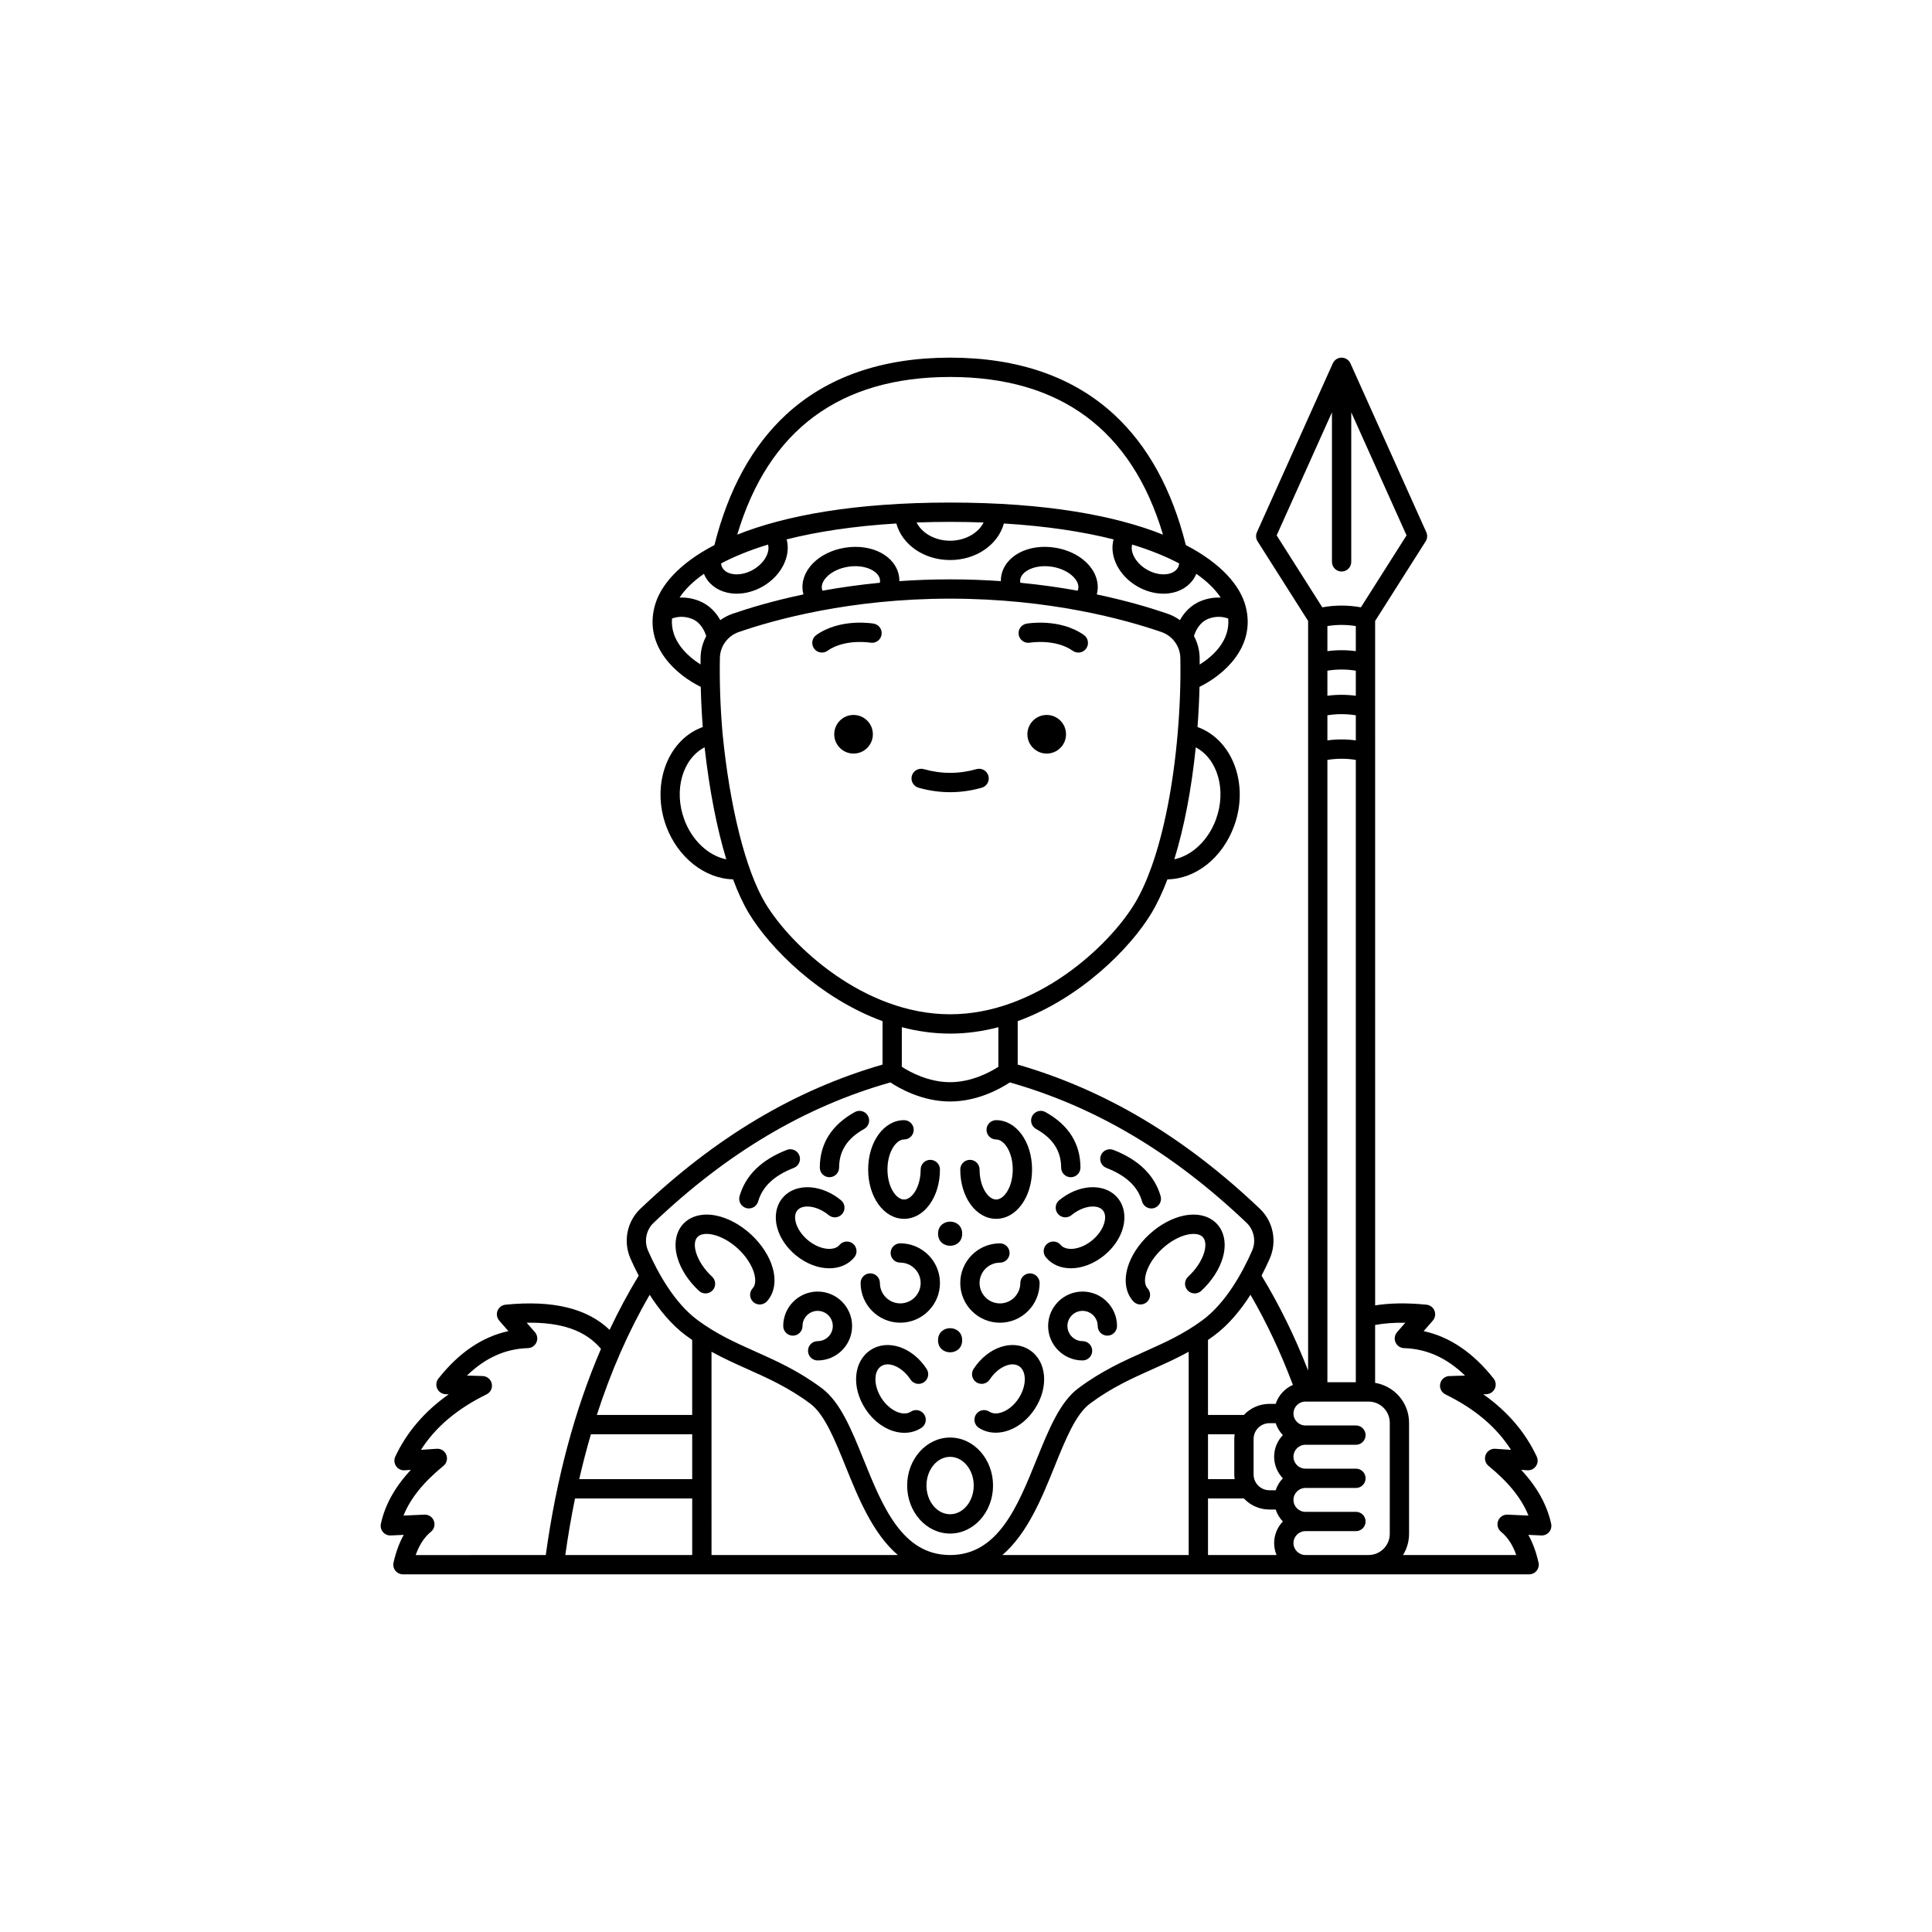 <?xml version="1.0" encoding="UTF-8"?>
<svg width="752pt" height="752pt" version="1.1" viewBox="0 0 752 752" xmlns="http://www.w3.org/2000/svg">
 <defs>
  <clipPath id="a">
   <path d="m148 139.21h456v473.58h-456z"/>
  </clipPath>
 </defs>
 <path d="m414.93 285.8c0 4.152-3.367 7.516-7.519 7.516-4.148 0-7.516-3.363-7.516-7.516s3.367-7.516 7.516-7.516c4.152 0 7.519 3.363 7.519 7.516"/>
 <path d="m400.86 250.15c0.098-0.02 9.914-1.625 16.703 3.16 0.656 0.465 1.414 0.688 2.16 0.688 1.18 0 2.344-0.555 3.074-1.594 1.195-1.695 0.789-4.043-0.906-5.238-9.379-6.609-21.805-4.516-22.328-4.422-2.039 0.359-3.398 2.301-3.047 4.344 0.359 2.043 2.305 3.406 4.344 3.062z"/>
 <path d="m339.75 285.8c0 4.152-3.367 7.516-7.516 7.516-4.152 0-7.519-3.363-7.519-7.516s3.367-7.516 7.519-7.516c4.148 0 7.516 3.363 7.516 7.516"/>
 <path d="m340.08 242.74c-0.523-0.094-12.949-2.188-22.328 4.422-1.695 1.195-2.106 3.539-0.906 5.238 0.73 1.039 1.895 1.594 3.074 1.594 0.746 0 1.504-0.223 2.16-0.688 6.762-4.766 16.531-3.188 16.699-3.16 2.035 0.359 3.984-1.008 4.348-3.051 0.363-2.043-1-3.996-3.047-4.356z"/>
 <path d="m382.12 306.61c1.996-0.566 3.156-2.644 2.594-4.641-0.566-1.996-2.644-3.16-4.641-2.594-6.82 1.93-13.684 1.93-20.504 0-2-0.566-4.074 0.598-4.641 2.594-0.566 1.996 0.598 4.074 2.594 4.641 4.074 1.152 8.215 1.738 12.301 1.738 4.082 0 8.223-0.586 12.297-1.738z"/>
 <g clip-path="url(#a)">
  <path d="m603.76 593.09c-1.613-7.371-5.453-14.293-11.66-20.965l2.387 0.164c1.332 0.094 2.606-0.527 3.359-1.625 0.75-1.098 0.867-2.512 0.301-3.719-4.465-9.523-11.434-17.637-20.789-24.234l1.176-0.035c1.418-0.043 2.691-0.883 3.293-2.168 0.602-1.285 0.426-2.801-0.453-3.914-7.945-10.082-17.082-16.273-27.246-18.48l3.559-4.074c0.926-1.059 1.184-2.547 0.664-3.856-0.52-1.309-1.723-2.219-3.125-2.356-7.598-0.75-14.176-0.656-19.973 0.273l-0.004-266.4 19.664-30.988c0.676-1.066 0.773-2.402 0.254-3.555l-29.5-65.652-0.035-0.078c-0.082-0.184-0.184-0.359-0.293-0.523-0.027-0.043-0.062-0.082-0.094-0.125-0.098-0.137-0.207-0.27-0.32-0.391-0.047-0.047-0.09-0.094-0.137-0.137-0.125-0.121-0.262-0.23-0.402-0.332-0.035-0.027-0.07-0.055-0.109-0.082-0.176-0.117-0.367-0.219-0.562-0.305-0.055-0.023-0.113-0.043-0.172-0.062-0.152-0.059-0.309-0.109-0.473-0.148-0.066-0.016-0.129-0.031-0.199-0.043-0.215-0.043-0.438-0.07-0.668-0.07s-0.453 0.027-0.672 0.066c-0.066 0.012-0.133 0.027-0.199 0.043-0.16 0.039-0.32 0.086-0.473 0.148-0.055 0.023-0.113 0.039-0.168 0.062-0.195 0.086-0.383 0.188-0.562 0.305-0.039 0.023-0.07 0.055-0.109 0.082-0.141 0.102-0.273 0.211-0.402 0.332-0.047 0.047-0.094 0.09-0.137 0.137-0.117 0.121-0.223 0.25-0.32 0.391-0.031 0.043-0.066 0.082-0.094 0.125-0.109 0.168-0.207 0.34-0.293 0.523l-0.035 0.078-29.5 65.652c-0.52 1.152-0.422 2.488 0.254 3.555l19.664 30.988v291.75c-5.148-13.219-11.23-25.598-18.121-36.926 1.199-2.305 2.266-4.543 3.18-6.609 2.938-6.644 1.402-14.441-3.82-19.406-29.34-27.906-60.203-46.285-94.273-56.137v-16.895c24.574-8.969 43.945-28.512 52.094-42.094 2.223-3.703 4.293-8.109 6.191-13.105 11.016-0.16 21.41-8.328 25.969-20.812 5.758-15.766-0.312-32.898-13.531-38.199-0.246-0.098-0.488-0.188-0.734-0.273 0.402-5.297 0.66-10.52 0.781-15.645 9.082-4.43 22.07-15.301 17.984-31.23-2.07-8.074-9.414-16.727-23.309-23.957-5.375-21.516-14.719-38.574-27.805-50.695-15.934-14.766-37.449-22.254-63.934-22.254-26.488 0-48 7.488-63.941 22.254-13.086 12.121-22.43 29.18-27.805 50.695-13.895 7.231-21.238 15.887-23.309 23.961-4.086 15.93 8.902 26.801 17.984 31.23 0.121 5.117 0.379 10.336 0.781 15.641-0.246 0.09-0.496 0.176-0.742 0.277-13.219 5.297-19.285 22.434-13.531 38.199 4.481 12.277 15.117 20.582 26.062 20.801 1.891 5.078 3.934 9.496 6.106 13.117 8.148 13.578 27.512 33.117 52.082 42.09l-0.008 16.898c-34.066 9.848-64.934 28.23-94.273 56.137-5.219 4.965-6.754 12.766-3.82 19.406 0.914 2.07 1.98 4.309 3.184 6.613-4.074 6.699-7.852 13.734-11.32 21.098-8.777-8.395-22.094-11.617-40.492-9.797-1.398 0.137-2.606 1.047-3.125 2.356s-0.262 2.797 0.664 3.856l3.559 4.074c-10.164 2.207-19.301 8.398-27.246 18.48-0.879 1.113-1.055 2.629-0.453 3.914 0.598 1.285 1.871 2.125 3.293 2.168l1.176 0.035c-9.352 6.594-16.32 14.711-20.789 24.234-0.566 1.207-0.449 2.621 0.301 3.719 0.75 1.098 2.023 1.719 3.359 1.625l2.387-0.164c-6.207 6.676-10.047 13.594-11.66 20.965-0.25 1.141 0.047 2.332 0.797 3.227 0.75 0.891 1.883 1.395 3.043 1.332l5.066-0.227c-1.711 3.016-3.027 6.59-3.981 10.77-0.254 1.117 0.012 2.285 0.727 3.18 0.715 0.895 1.793 1.414 2.938 1.414h438.34c1.145 0 2.227-0.523 2.938-1.414 0.715-0.895 0.98-2.066 0.727-3.18-0.953-4.18-2.273-7.754-3.981-10.77l5.066 0.227c1.156 0.062 2.289-0.441 3.043-1.332 0.742-0.895 1.035-2.086 0.785-3.227zm-62.816 3.941c0 4.543-3.695 8.234-8.234 8.234-0.02 0-0.035 0.004-0.055 0.004h-24.488c-0.02 0-0.035-0.004-0.055-0.004-2.562 0-4.648-2.086-4.648-4.644 0-2.562 2.086-4.648 4.648-4.648h19.668c2.074 0 3.758-1.684 3.758-3.758s-1.684-3.758-3.758-3.758h-19.668c-2.562 0-4.648-2.086-4.648-4.648s2.086-4.644 4.648-4.644h19.668c2.074 0 3.758-1.684 3.758-3.758 0-2.074-1.684-3.758-3.758-3.758h-19.668c-2.562 0-4.648-2.086-4.648-4.648s2.086-4.648 4.648-4.648h19.668c2.074 0 3.758-1.684 3.758-3.758 0-2.074-1.684-3.758-3.758-3.758h-19.668c-2.562 0-4.648-2.086-4.648-4.644 0-2.562 2.086-4.648 4.648-4.648h0.148 0.012 0.012 24.43c4.543 0 8.234 3.695 8.234 8.234zm-310.94-38.766h39.426v17.469h-43.977c1.371-5.969 2.887-11.793 4.551-17.469zm-6.184 24.984h45.609v22.02h-49.395c1.059-7.531 2.32-14.875 3.785-22.02zm53.125-57.098c4.723 2.598 9.398 4.695 13.984 6.746 7.93 3.551 16.129 7.219 24.523 13.504 5.492 4.109 9.492 14.02 13.734 24.512 4.867 12.047 10.508 25.984 20.277 34.355h-72.516zm203.62 49.582h-10.371v-17.469h10.371c-0.082 0.605-0.141 1.215-0.141 1.84v13.789c0 0.625 0.059 1.234 0.141 1.84zm-17.891 29.535h-72.516c9.77-8.371 15.41-22.309 20.277-34.355 4.238-10.492 8.242-20.398 13.734-24.512 8.395-6.285 16.594-9.957 24.523-13.504 4.586-2.051 9.262-4.148 13.984-6.746zm7.516-22.02h13.965c2.496 2.648 6.023 4.316 9.945 4.316h2.438c0.574 1.762 1.539 3.34 2.793 4.648-2.098 2.188-3.391 5.144-3.391 8.406 0 1.648 0.332 3.219 0.93 4.652h-26.676v-22.023zm26.348-29.301c0.574 1.758 1.539 3.34 2.789 4.648-2.094 2.188-3.391 5.144-3.391 8.406 0 3.262 1.297 6.219 3.391 8.406-1.254 1.305-2.219 2.887-2.789 4.648h-2.438c-3.394 0-6.16-2.762-6.16-6.156v-13.789c0-3.394 2.762-6.16 6.16-6.16zm31.188-310.26v9.762c-3.68-0.488-7.375-0.488-11.059 0v-9.762c3.68-0.594 7.379-0.594 11.059 0zm0 27.125c-3.68-0.488-7.375-0.488-11.059 0v-9.762c3.68-0.594 7.379-0.594 11.059 0zm-11.059 7.606c3.68-0.594 7.379-0.594 11.059 0v9.762c-3.68-0.488-7.375-0.488-11.059 0zm0 17.363c3.676-0.594 7.379-0.598 11.059 0v242.24h-11.059zm-19.75-87.391 21.52-47.891v58.199c0 2.074 1.684 3.758 3.758 3.758s3.758-1.684 3.758-3.758l0.004-58.199 21.52 47.891-17.766 28c-4.996-0.902-10.027-0.902-15.023 0zm6.32 330.66c-3.16 1.387-5.617 4.074-6.699 7.383h-2.438c-3.918 0-7.449 1.664-9.945 4.316h-13.965v-29.203c0.77-0.527 1.539-1.07 2.312-1.637 5.699-4.203 10.426-9.996 14.227-15.938 6.281 10.805 11.809 22.57 16.508 35.078zm-29.926-220.16c-3.008 8.242-9.398 14.164-16.227 15.566 3.797-12.27 6.676-27.172 8.344-43.551 8.492 4.453 12.043 16.598 7.883 27.984zm-6.356-60.215c-0.008-0.914 0.004-1.848-0.016-2.754-0.059-2.977-0.852-5.82-2.215-8.344 0.582-1.859 2.121-5.387 5.644-6.742 3.305-1.266 6.113-0.668 7.699-0.082 0.746 8.762-6.066 14.734-11.113 17.922zm-26.277-46.719c7.125 2.18 13.219 4.668 18.297 7.356-0.07 0.609-0.246 1.176-0.539 1.688-1.059 1.832-3.191 2.348-4.371 2.492-2.394 0.293-5.172-0.348-7.621-1.762-4.242-2.445-6.641-6.68-5.766-9.773zm-70.859-65.227c42.895 0 70.73 20.645 82.852 61.371-18.48-7.383-45.496-12.488-82.859-12.488-37.355 0-64.367 5.102-82.844 12.488 12.117-40.727 39.953-61.371 82.852-61.371zm13.027 56.641c-2.051 4.133-7.16 7.098-13.039 7.098s-10.984-2.961-13.039-7.098c4.207-0.152 8.547-0.238 13.039-0.238s8.832 0.086 13.039 0.238zm-89.668 18.359c-2.449 1.414-5.223 2.055-7.621 1.762-1.18-0.145-3.316-0.664-4.375-2.496-0.293-0.508-0.469-1.07-0.539-1.676 5.078-2.684 11.168-5.176 18.297-7.356 0.871 3.09-1.527 7.32-5.762 9.766zm-19.184 1.617c0.199 0.48 0.418 0.953 0.68 1.41 1.965 3.398 5.594 5.656 9.965 6.195 0.695 0.086 1.402 0.129 2.113 0.129 3.418 0 6.965-0.98 10.188-2.84 7.297-4.211 10.992-11.91 9.246-18.289 11.844-2.992 26.074-5.184 42.695-6.191 2.262 8.227 10.734 14.227 20.93 14.227 10.199 0 18.672-6 20.93-14.227 16.621 1.008 30.852 3.199 42.695 6.191-1.746 6.383 1.949 14.082 9.246 18.293 3.223 1.859 6.769 2.84 10.188 2.84 0.711 0 1.418-0.043 2.113-0.129 4.371-0.539 8-2.797 9.965-6.195 0.266-0.457 0.484-0.934 0.684-1.418 4.273 2.977 7.438 6.106 9.5 9.262-2.211-0.102-4.738 0.184-7.449 1.223-4.234 1.625-6.84 4.711-8.418 7.547-1.426-1.027-3.008-1.867-4.723-2.461-6.352-2.195-15.734-5.039-27.637-7.547 0.098-0.371 0.184-0.746 0.246-1.129 0.621-3.981-0.973-8.125-4.367-11.367-3.078-2.938-7.398-4.965-12.16-5.707-10.508-1.641-19.699 3.305-20.938 11.242-0.094 0.594-0.129 1.191-0.125 1.789-6.277-0.438-12.863-0.691-19.746-0.691-6.883 0-13.469 0.254-19.746 0.691 0.004-0.598-0.035-1.195-0.125-1.789-1.234-7.938-10.43-12.879-20.938-11.238-10.504 1.637-17.766 9.133-16.527 17.07 0.059 0.383 0.145 0.758 0.246 1.129-11.895 2.504-21.273 5.348-27.621 7.543-1.719 0.594-3.305 1.438-4.734 2.469-1.578-2.84-4.18-5.926-8.422-7.555-2.703-1.039-5.223-1.324-7.43-1.227 2.051-3.156 5.207-6.277 9.477-9.25zm123.14 3.481c-0.078-0.43-0.094-0.852-0.031-1.266 0.496-3.184 5.691-6.004 12.352-4.969 3.215 0.5 6.176 1.855 8.125 3.719 0.934 0.891 2.453 2.695 2.129 4.769-0.043 0.285-0.133 0.562-0.246 0.836-6.793-1.23-14.266-2.309-22.328-3.09zm-76.992 3.09c-0.113-0.273-0.203-0.551-0.246-0.836-0.496-3.184 3.598-7.453 10.258-8.488 6.664-1.035 11.855 1.785 12.352 4.969 0.066 0.414 0.047 0.836-0.031 1.266-8.066 0.781-15.535 1.859-22.332 3.09zm-58.574 10.832c1.59-0.586 4.383-1.172 7.672 0.09 3.531 1.355 5.07 4.91 5.652 6.762-1.359 2.516-2.144 5.352-2.203 8.32-0.016 0.895-0.004 1.812-0.016 2.711-5.027-3.211-11.824-9.211-11.105-17.883zm4.742 78.141c-4.168-11.41-0.594-23.582 7.941-28.012 1.852 16.566 4.762 31.469 8.445 43.598-6.906-1.367-13.363-7.305-16.387-15.586zm31.555 32.629c-7.609-12.684-13.824-37.387-16.625-66.043-0.867-10.129-1.219-20.027-1.039-29.41 0.086-4.523 3.039-8.566 7.344-10.055 14.043-4.852 43.406-12.996 82.258-12.996 38.859 0 68.227 8.141 82.277 12.996 4.305 1.488 7.258 5.527 7.344 10.051 0.18 9.387-0.168 19.281-1.039 29.41-1.723 20.078-5.254 37.977-10.039 51.535-0.047 0.113-0.086 0.227-0.121 0.344-1.961 5.492-4.125 10.266-6.465 14.164-10.039 16.73-38.449 43.277-71.949 43.277-33.496 0.004-61.906-26.539-71.945-43.273zm71.949 50.797c6.465 0 12.75-0.914 18.785-2.492v15.414c-2.981 1.922-10.285 5.988-18.793 5.988-8.512 0-15.816-4.066-18.793-5.984l0.008-15.418c6.031 1.578 12.32 2.492 18.793 2.492zm-115.41 73.641c28.723-27.32 58.883-45.207 92.152-54.645 3.523 2.336 12.445 7.426 23.25 7.426 10.805 0 19.723-5.09 23.25-7.426 33.27 9.438 63.43 27.324 92.152 54.645 2.93 2.785 3.781 7.176 2.125 10.922-3.816 8.637-10.266 20.328-19.289 26.984-7.402 5.461-14.695 8.723-22.422 12.184-8.305 3.719-16.891 7.562-25.957 14.348-7.168 5.367-11.555 16.223-16.199 27.715-7.387 18.27-15.02 37.164-33.664 37.164s-26.277-18.895-33.66-37.164c-4.644-11.492-9.027-22.344-16.199-27.715-9.062-6.785-17.652-10.629-25.957-14.348-7.727-3.457-15.02-6.723-22.422-12.184-9.027-6.66-15.473-18.352-19.289-26.984-1.652-3.746-0.801-8.137 2.129-10.922zm12.703 43.957c0.77 0.57 1.539 1.109 2.312 1.637v29.203h-37.113c5.504-17.031 12.367-32.66 20.574-46.777 3.801 5.941 8.527 11.734 14.227 15.938zm-98.234 72.047c-0.578-1.512-2.047-2.484-3.68-2.414l-8.137 0.363c2.652-6.641 7.777-13.012 15.543-19.34 1.27-1.035 1.723-2.769 1.121-4.293-0.602-1.523-2.125-2.492-3.754-2.367l-6.117 0.418c5.656-8.871 14.07-15.973 25.539-21.594 1.551-0.762 2.387-2.481 2.019-4.168-0.363-1.688-1.832-2.91-3.559-2.965l-6.094-0.188c7.125-6.91 14.938-10.414 23.715-10.68 1.453-0.043 2.75-0.922 3.332-2.254 0.582-1.332 0.344-2.883-0.613-3.977l-3.191-3.652c13.598-0.242 22.93 3.039 28.926 10.164-10.207 23.695-17.398 50.562-21.492 80.262l-50.633 0.004c1.43-4.027 3.367-6.961 5.941-9.066 1.254-1.027 1.711-2.742 1.133-4.254zm417.92-2.414c-1.621-0.074-3.102 0.902-3.68 2.414s-0.121 3.227 1.133 4.25c2.574 2.106 4.508 5.039 5.941 9.066h-44.09c1.484-2.402 2.352-5.219 2.352-8.242v-43.25c0-7.82-5.734-14.309-13.211-15.527v-22.531c3.512-0.656 7.402-0.945 11.746-0.871l-3.188 3.652c-0.957 1.094-1.195 2.644-0.613 3.977 0.582 1.332 1.879 2.211 3.332 2.254 8.777 0.262 16.59 3.769 23.715 10.68l-6.094 0.188c-1.727 0.051-3.195 1.273-3.559 2.965-0.363 1.688 0.469 3.406 2.019 4.168 11.473 5.621 19.883 12.723 25.539 21.594l-6.117-0.418c-1.629-0.125-3.152 0.844-3.754 2.367-0.602 1.523-0.148 3.258 1.121 4.293 7.766 6.332 12.891 12.699 15.543 19.34z"/>
 </g>
 <path d="m369.81 559.54c-9.215 0-16.715 8.383-16.715 18.688 0 10.305 7.496 18.684 16.715 18.684 9.215 0 16.715-8.383 16.715-18.684 0-10.305-7.5-18.688-16.715-18.688zm0 29.852c-5.07 0-9.195-5.008-9.195-11.168 0-6.16 4.125-11.168 9.195-11.168s9.195 5.012 9.195 11.168c0.004 6.16-4.125 11.168-9.195 11.168z"/>
 <path d="m359.74 550.56c-1.133-1.738-3.461-2.227-5.203-1.094-3.051 1.988-8.27-0.387-11.398-5.184-3.129-4.801-3.203-10.535-0.152-12.523 3.047-1.992 8.27 0.387 11.398 5.188 1.133 1.738 3.461 2.231 5.203 1.094 1.738-1.133 2.231-3.465 1.094-5.203-5.539-8.492-15.117-11.734-21.801-7.375-6.684 4.359-7.578 14.43-2.035 22.926 3.875 5.938 9.723 9.309 15.172 9.309 2.348 0 4.617-0.625 6.629-1.938 1.738-1.133 2.227-3.461 1.094-5.199z"/>
 <path d="m350.42 507.32c-4.371 0-7.93-3.555-7.93-7.93 0-2.074-1.684-3.758-3.758-3.758s-3.758 1.684-3.758 3.758c0 8.516 6.93 15.445 15.445 15.445s15.445-6.93 15.445-15.445-6.93-15.445-15.445-15.445c-2.074 0-3.758 1.684-3.758 3.758s1.684 3.758 3.758 3.758c4.371 0 7.93 3.555 7.93 7.93s-3.559 7.93-7.93 7.93z"/>
 <path d="m318.26 502.72c-7.391 0-13.406 6.012-13.406 13.406 0 2.074 1.684 3.758 3.758 3.758s3.758-1.684 3.758-3.758c0-3.246 2.641-5.891 5.891-5.891 3.246 0 5.891 2.641 5.891 5.891 0 3.246-2.641 5.891-5.891 5.891-2.074 0-3.758 1.684-3.758 3.758 0 2.074 1.684 3.758 3.758 3.758 7.391 0 13.406-6.012 13.406-13.406s-6.016-13.406-13.406-13.406z"/>
 <path d="m304.54 466.34c-2.481 3.008-3.211 7.231-2.012 11.578 1.086 3.938 3.644 7.719 7.199 10.645 4.113 3.387 8.82 5.098 13.078 5.098 3.871 0 7.375-1.414 9.727-4.269 1.32-1.602 1.09-3.973-0.512-5.293-1.602-1.32-3.973-1.09-5.289 0.512-1.906 2.312-7.394 2.121-12.223-1.852-2.336-1.926-4.062-4.418-4.731-6.844-0.316-1.148-0.664-3.301 0.566-4.797 1.234-1.496 3.41-1.57 4.598-1.477 2.508 0.191 5.285 1.406 7.621 3.332 1.605 1.32 3.973 1.09 5.293-0.512 1.32-1.602 1.09-3.973-0.512-5.293-3.555-2.926-7.754-4.711-11.828-5.023-4.496-0.348-8.5 1.188-10.977 4.195z"/>
 <path d="m351.89 474.41c7.836 0 13.973-8.434 13.973-19.203 0-2.074-1.684-3.758-3.758-3.758s-3.758 1.684-3.758 3.758c0 6.887-3.402 11.688-6.457 11.688s-6.457-4.797-6.457-11.688c0-6.887 3.402-11.688 6.457-11.688 2.074 0 3.758-1.684 3.758-3.758 0-2.074-1.684-3.758-3.758-3.758-7.836 0-13.973 8.438-13.973 19.203 0 10.77 6.137 19.203 13.973 19.203z"/>
 <path d="m272.06 502.44c1.523 1.41 3.902 1.316 5.312-0.203 1.41-1.523 1.316-3.902-0.203-5.312-3.07-2.84-5.356-6.312-6.277-9.527-0.734-2.562-0.531-4.707 0.555-5.879 1.086-1.172 3.207-1.539 5.816-1.004 3.277 0.672 6.914 2.684 9.984 5.523 3.07 2.84 5.356 6.312 6.277 9.527 0.734 2.562 0.531 4.707-0.555 5.879-1.41 1.523-1.316 3.902 0.203 5.312 0.723 0.668 1.641 1 2.551 1 1.012 0 2.019-0.406 2.758-1.203 2.914-3.144 3.738-7.902 2.266-13.055-1.305-4.562-4.289-9.172-8.395-12.977-4.109-3.805-8.934-6.422-13.586-7.375-5.246-1.074-9.926 0.117-12.84 3.262-2.914 3.144-3.738 7.902-2.266 13.055 1.309 4.562 4.289 9.172 8.398 12.977z"/>
 <path d="m322.84 458.21h0.008c2.074 0 3.754-1.676 3.758-3.75 0.012-6.481 3.207-11.402 9.762-15.035 1.816-1.008 2.469-3.297 1.465-5.109-1.008-1.812-3.297-2.469-5.109-1.465-9.023 5.008-13.609 12.273-13.629 21.594-0.012 2.074 1.668 3.762 3.746 3.766z"/>
 <path d="m290.44 470.22c0.348 0.098 0.699 0.148 1.043 0.148 1.633 0 3.133-1.07 3.609-2.719 1.676-5.812 6.219-10.086 13.891-13.062 1.938-0.75 2.894-2.93 2.144-4.863-0.75-1.938-2.93-2.894-4.863-2.144-9.867 3.828-16.059 9.879-18.395 17.988-0.574 1.992 0.578 4.074 2.57 4.652z"/>
 <path d="m400.75 525.46c-6.684-4.359-16.262-1.117-21.801 7.375-1.133 1.738-0.645 4.066 1.094 5.203 1.738 1.133 4.066 0.645 5.203-1.094 3.129-4.801 8.352-7.172 11.398-5.188 3.047 1.988 2.977 7.723-0.152 12.523-1.637 2.508-3.926 4.453-6.285 5.348-1.148 0.434-3.344 0.992-5.113-0.164-1.738-1.133-4.066-0.645-5.203 1.094-1.133 1.738-0.645 4.066 1.094 5.199 1.934 1.262 4.203 1.898 6.598 1.898 1.723 0 3.512-0.332 5.281-1 3.875-1.465 7.398-4.402 9.922-8.273 5.543-8.492 4.648-18.562-2.035-22.922z"/>
 <path d="m389.21 491.47c2.074 0 3.758-1.684 3.758-3.758 0-2.074-1.684-3.758-3.758-3.758-8.516 0-15.445 6.93-15.445 15.445 0 8.516 6.93 15.445 15.445 15.445s15.445-6.93 15.445-15.445c0-2.074-1.684-3.758-3.758-3.758s-3.758 1.684-3.758 3.758c0 4.371-3.555 7.93-7.93 7.93-4.371 0-7.93-3.555-7.93-7.93 0.004-4.375 3.559-7.93 7.93-7.93z"/>
 <path d="m421.37 502.72c-7.391 0-13.406 6.012-13.406 13.406 0 7.391 6.012 13.406 13.406 13.406 2.074 0 3.758-1.684 3.758-3.758 0-2.074-1.684-3.758-3.758-3.758-3.246 0-5.891-2.641-5.891-5.891 0-3.246 2.641-5.891 5.891-5.891 3.246 0 5.891 2.641 5.891 5.891 0 2.074 1.684 3.758 3.758 3.758s3.758-1.684 3.758-3.758c0-7.394-6.012-13.406-13.406-13.406z"/>
 <path d="m411.77 472.46c1.32 1.602 3.688 1.832 5.289 0.512 2.336-1.926 5.117-3.141 7.625-3.332 1.191-0.094 3.367-0.02 4.602 1.477 1.234 1.496 0.887 3.648 0.566 4.797-0.668 2.422-2.394 4.918-4.731 6.844-4.832 3.977-10.316 4.168-12.223 1.852-1.32-1.602-3.688-1.832-5.293-0.512-1.602 1.32-1.832 3.688-0.512 5.293 2.352 2.856 5.852 4.269 9.727 4.269 4.262 0 8.969-1.711 13.078-5.098 3.555-2.926 6.113-6.707 7.199-10.645 1.199-4.348 0.469-8.566-2.012-11.578-2.477-3.012-6.481-4.543-10.977-4.195-4.07 0.312-8.273 2.094-11.828 5.023-1.602 1.324-1.832 3.691-0.512 5.293z"/>
 <path d="m387.74 474.41c7.836 0 13.973-8.434 13.973-19.203s-6.137-19.203-13.973-19.203c-2.074 0-3.758 1.684-3.758 3.758 0 2.074 1.684 3.758 3.758 3.758 3.055 0 6.457 4.797 6.457 11.688 0 6.887-3.402 11.688-6.457 11.688-3.055 0-6.457-4.797-6.457-11.688 0-2.074-1.684-3.758-3.758-3.758-2.074 0-3.758 1.684-3.758 3.758-0.004 10.77 6.137 19.203 13.973 19.203z"/>
 <path d="m438.88 493.5c-1.473 5.148-0.648 9.906 2.266 13.055 0.742 0.801 1.746 1.203 2.758 1.203 0.914 0 1.828-0.332 2.551-1 1.523-1.41 1.613-3.789 0.203-5.312-1.086-1.172-1.289-3.312-0.555-5.879 0.918-3.215 3.207-6.688 6.277-9.527 3.07-2.84 6.707-4.856 9.984-5.523 2.613-0.531 4.731-0.168 5.816 1.004 1.086 1.172 1.289 3.312 0.555 5.879-0.918 3.215-3.207 6.688-6.277 9.527-1.523 1.41-1.613 3.789-0.203 5.312 1.41 1.523 3.789 1.613 5.312 0.203 4.109-3.805 7.09-8.414 8.398-12.977 1.473-5.148 0.648-9.906-2.266-13.055-2.914-3.144-7.594-4.332-12.84-3.262-4.652 0.949-9.477 3.57-13.586 7.375-4.106 3.801-7.086 8.41-8.395 12.977z"/>
 <path d="m403.27 439.43c6.555 3.637 9.746 8.555 9.762 15.035 0.004 2.074 1.688 3.75 3.758 3.75h0.008c2.074-0.004 3.754-1.691 3.75-3.766-0.02-9.32-4.606-16.586-13.629-21.594-1.816-1.008-4.102-0.352-5.109 1.465-1.008 1.816-0.352 4.106 1.461 5.109z"/>
 <path d="m430.64 454.59c7.672 2.977 12.215 7.246 13.891 13.062 0.473 1.645 1.977 2.719 3.609 2.719 0.344 0 0.695-0.047 1.043-0.148 1.996-0.574 3.144-2.66 2.57-4.652-2.336-8.105-8.527-14.16-18.395-17.988-1.934-0.754-4.113 0.211-4.863 2.144s0.211 4.113 2.144 4.863z"/>
 <path d="m374.51 521.67c0 6.266-9.395 6.266-9.395 0 0-6.262 9.395-6.262 9.395 0"/>
 <path d="m374.52 480.2c0 6.266-9.395 6.266-9.395 0s9.395-6.266 9.395 0"/>
</svg>
